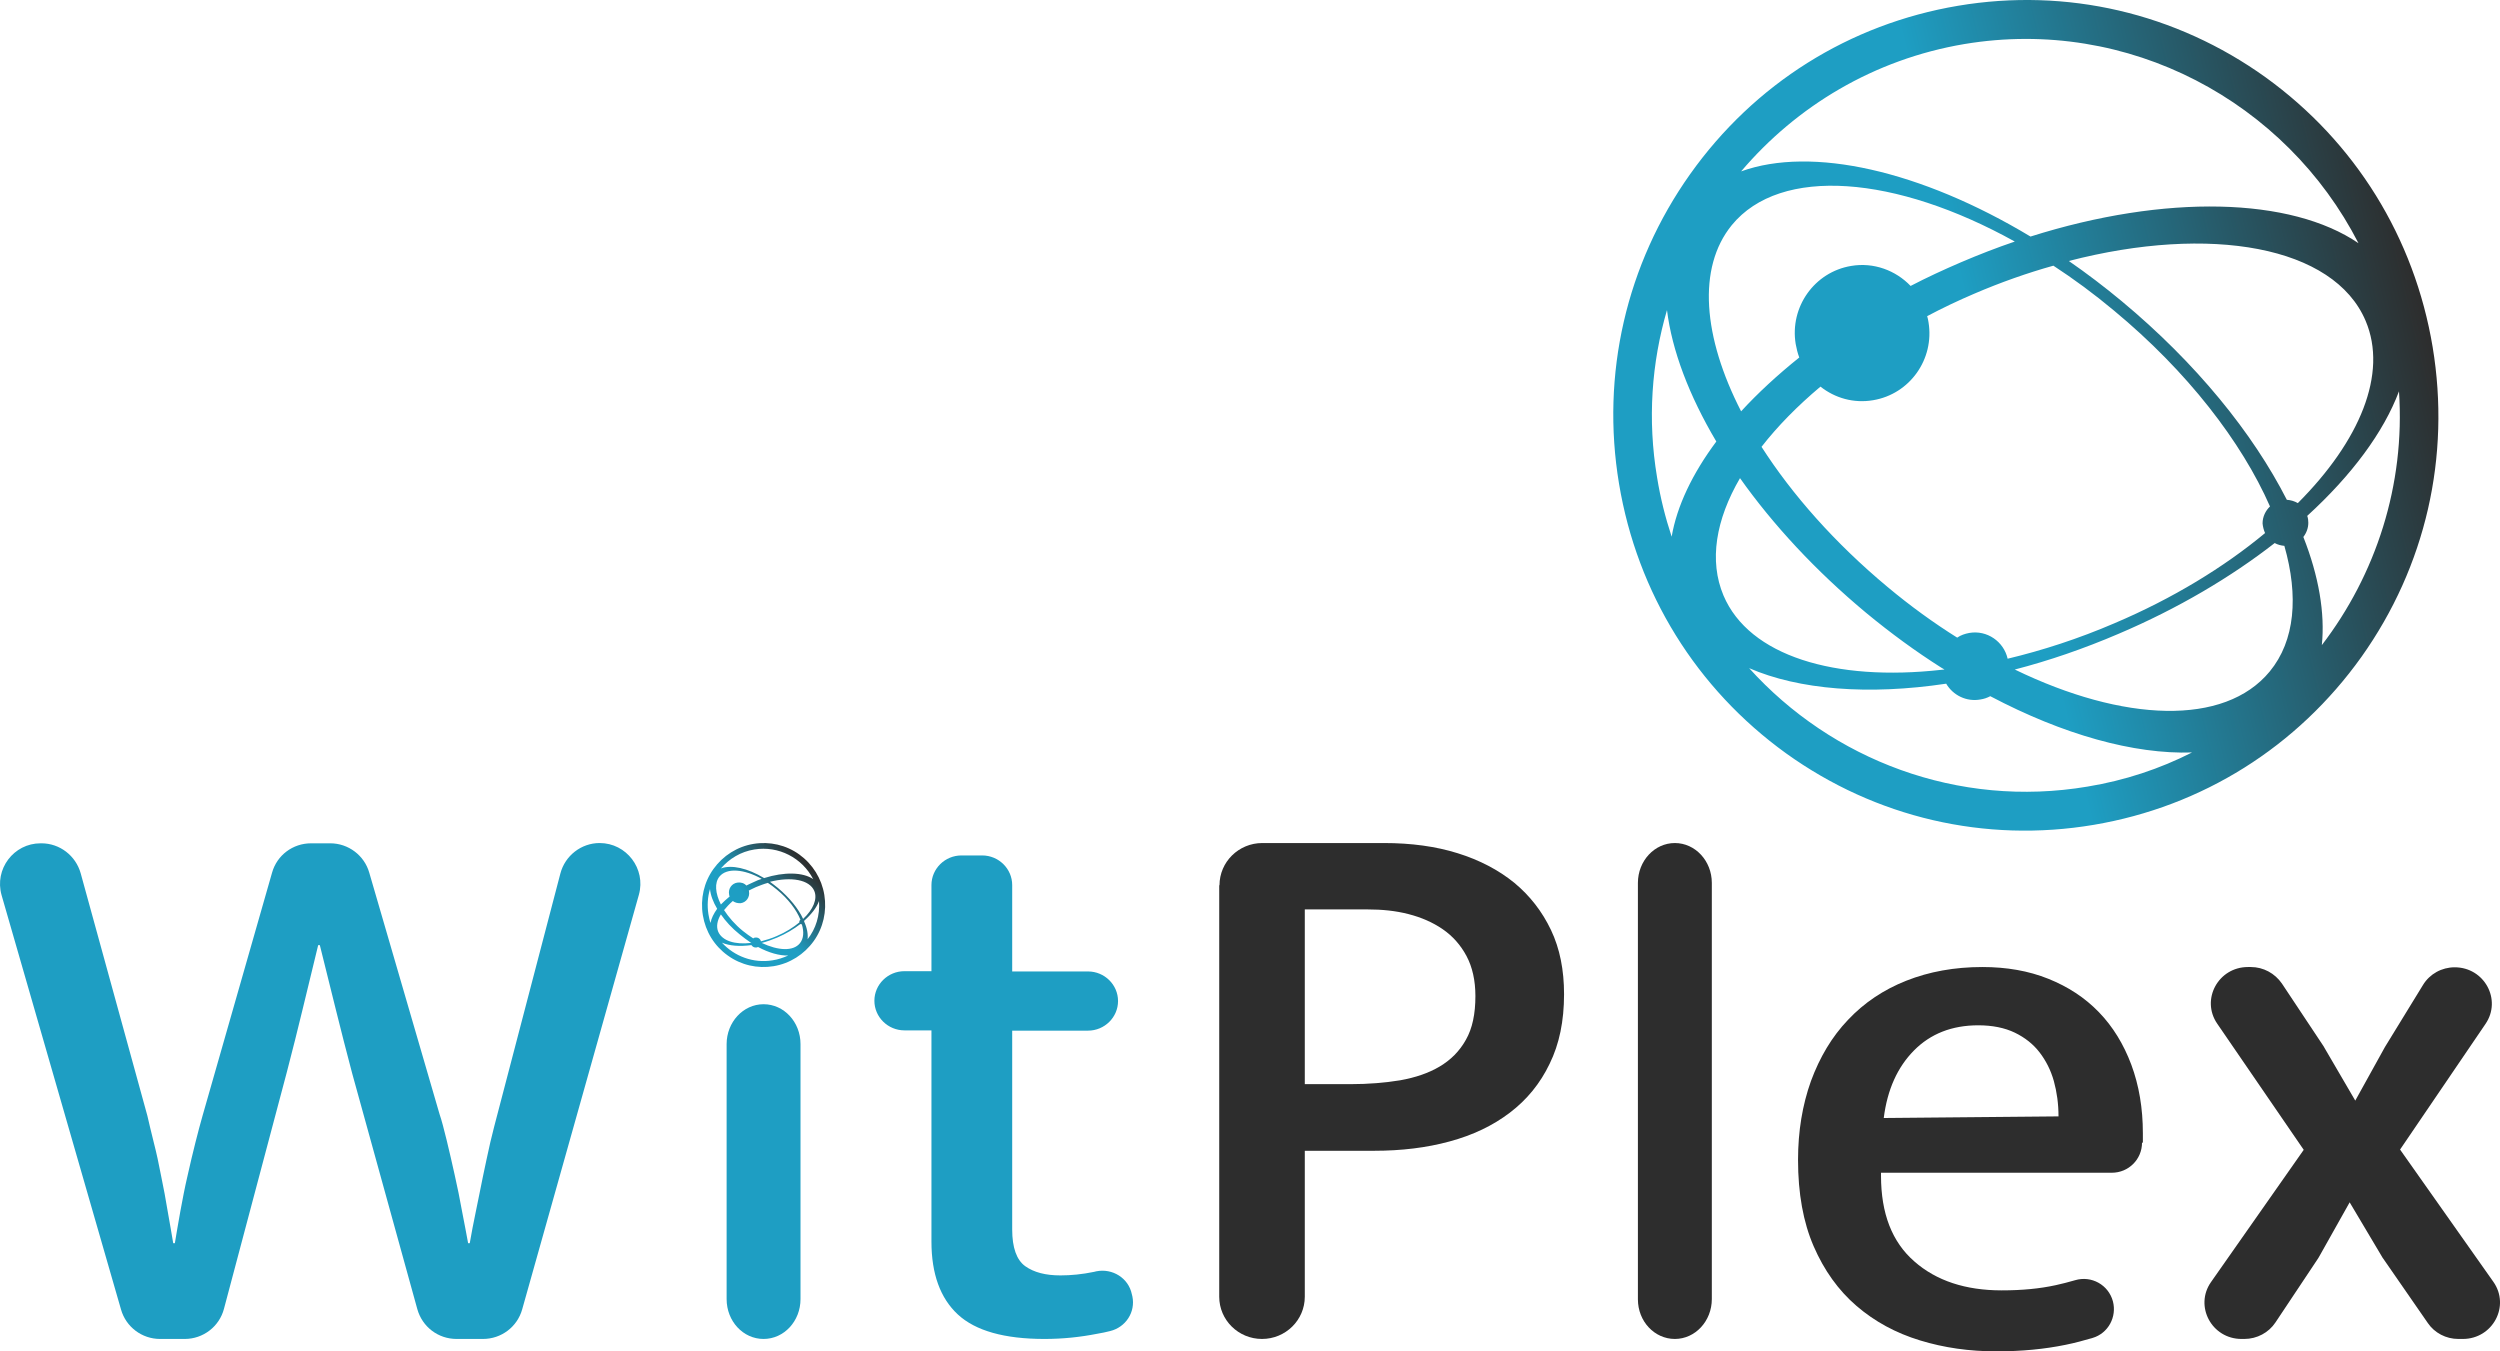 <svg width="74" height="40" viewBox="0 0 74 40" fill="none" xmlns="http://www.w3.org/2000/svg">
<path d="M1.226 24.962C1.77 24.962 2.241 25.328 2.388 25.848L4.363 33.029C4.412 33.232 4.468 33.492 4.55 33.809C4.631 34.125 4.704 34.459 4.769 34.808C4.842 35.157 4.907 35.506 4.964 35.856C5.029 36.205 5.078 36.522 5.127 36.798H5.176C5.224 36.522 5.273 36.205 5.338 35.856C5.403 35.506 5.468 35.157 5.55 34.808C5.631 34.459 5.704 34.125 5.785 33.817C5.866 33.508 5.931 33.24 5.997 33.021L8.053 25.831C8.199 25.311 8.671 24.962 9.207 24.962H9.776C10.312 24.962 10.784 25.32 10.93 25.831L13.011 32.98C13.076 33.167 13.141 33.427 13.222 33.752C13.303 34.077 13.377 34.418 13.458 34.775C13.539 35.133 13.612 35.49 13.677 35.856C13.75 36.221 13.807 36.538 13.856 36.798H13.905C13.954 36.522 14.011 36.205 14.084 35.864C14.157 35.523 14.222 35.173 14.295 34.824C14.368 34.475 14.441 34.133 14.514 33.809C14.596 33.484 14.661 33.199 14.726 32.972L16.587 25.856C16.725 25.328 17.205 24.954 17.749 24.954C18.546 24.954 19.123 25.718 18.912 26.481L15.457 38.756C15.311 39.276 14.84 39.633 14.295 39.633H13.515C12.97 39.633 12.499 39.276 12.352 38.748L10.426 31.778C10.255 31.128 10.093 30.502 9.947 29.909C9.8 29.316 9.638 28.675 9.467 27.976H9.418C9.248 28.675 9.093 29.316 8.955 29.885C8.817 30.462 8.662 31.071 8.492 31.729L6.63 38.739C6.492 39.267 6.013 39.633 5.468 39.633H4.737C4.2 39.633 3.729 39.276 3.583 38.764L0.047 26.497C-0.172 25.726 0.405 24.962 1.201 24.962H1.226Z" fill="#1E9EC3"/>
<path d="M21.508 30.905V38.453C21.508 39.107 21.995 39.633 22.601 39.633C23.207 39.633 23.695 39.107 23.695 38.453V30.905C23.695 30.251 23.207 29.725 22.601 29.725C21.995 29.725 21.508 30.259 21.508 30.905Z" fill="#1E9EC3"/>
<path d="M32.205 30.507H29.961V36.393C29.961 36.932 30.092 37.294 30.345 37.478C30.606 37.663 30.948 37.752 31.389 37.752C31.699 37.752 32.033 37.72 32.384 37.647C32.409 37.639 32.425 37.639 32.449 37.631C32.931 37.535 33.404 37.832 33.502 38.307L33.518 38.371C33.616 38.837 33.322 39.288 32.857 39.4C32.735 39.432 32.613 39.456 32.474 39.48C31.984 39.577 31.462 39.633 30.916 39.633C29.733 39.633 28.876 39.392 28.354 38.91C27.832 38.427 27.571 37.704 27.571 36.755V30.499H26.771C26.282 30.499 25.882 30.105 25.882 29.623C25.882 29.14 26.282 28.747 26.771 28.747H27.571V26.198C27.571 25.715 27.97 25.321 28.46 25.321H29.072C29.561 25.321 29.961 25.715 29.961 26.198V28.755H32.205C32.694 28.755 33.094 29.148 33.094 29.631C33.094 30.113 32.694 30.507 32.205 30.507Z" fill="#1E9EC3"/>
<path d="M36.097 26.204C36.097 25.514 36.665 24.954 37.364 24.954H40.966C41.772 24.954 42.496 25.052 43.146 25.255C43.795 25.457 44.355 25.75 44.824 26.131C45.284 26.513 45.646 26.976 45.909 27.528C46.172 28.08 46.296 28.713 46.296 29.428C46.296 30.223 46.156 30.905 45.868 31.49C45.588 32.074 45.194 32.553 44.692 32.935C44.19 33.317 43.598 33.601 42.907 33.787C42.224 33.974 41.476 34.063 40.678 34.063H38.622V38.383C38.622 39.073 38.055 39.633 37.355 39.633C36.656 39.633 36.089 39.073 36.089 38.383V26.204H36.097ZM38.622 32.091H39.971C40.505 32.091 40.999 32.05 41.443 31.977C41.895 31.896 42.282 31.766 42.611 31.571C42.94 31.376 43.203 31.116 43.392 30.775C43.582 30.442 43.672 30.012 43.672 29.484C43.672 29.022 43.582 28.624 43.409 28.299C43.236 27.974 42.998 27.706 42.702 27.503C42.406 27.3 42.068 27.154 41.69 27.057C41.312 26.959 40.909 26.919 40.489 26.919H38.622V32.091Z" fill="#2D2D2D"/>
<path d="M48.482 38.461V26.134C48.482 25.483 48.973 24.954 49.576 24.954C50.179 24.954 50.67 25.483 50.67 26.134V38.453C50.67 39.104 50.179 39.633 49.576 39.633C48.973 39.633 48.482 39.112 48.482 38.461Z" fill="#2D2D2D"/>
<path d="M63.404 33.822C63.404 34.316 63.006 34.713 62.51 34.713H55.678V34.802C55.678 35.919 56.003 36.761 56.662 37.336C57.313 37.911 58.183 38.195 59.248 38.195C59.842 38.195 60.371 38.146 60.85 38.041C61.038 38 61.224 37.952 61.42 37.895C61.908 37.749 62.412 38.033 62.542 38.519C62.664 38.98 62.404 39.466 61.94 39.603C61.688 39.676 61.428 39.749 61.143 39.806C60.517 39.935 59.834 40 59.094 40C58.297 40 57.548 39.895 56.833 39.676C56.117 39.458 55.491 39.118 54.954 38.656C54.417 38.195 53.994 37.603 53.685 36.891C53.376 36.178 53.222 35.328 53.222 34.332C53.222 33.482 53.352 32.705 53.604 32C53.864 31.296 54.222 30.689 54.702 30.187C55.174 29.685 55.751 29.296 56.426 29.029C57.101 28.762 57.849 28.624 58.679 28.624C59.395 28.624 60.045 28.737 60.631 28.972C61.216 29.207 61.712 29.531 62.127 29.96C62.542 30.389 62.859 30.907 63.087 31.515C63.315 32.13 63.429 32.802 63.429 33.547V33.822H63.404ZM60.932 33.045C60.932 32.672 60.883 32.324 60.794 32C60.704 31.677 60.558 31.393 60.371 31.15C60.184 30.907 59.94 30.713 59.639 30.567C59.338 30.422 58.972 30.349 58.557 30.349C57.776 30.349 57.142 30.6 56.654 31.094C56.166 31.587 55.865 32.251 55.759 33.093L60.932 33.045Z" fill="#2D2D2D"/>
<path d="M71.042 34.027L73.803 37.941C74.308 38.657 73.786 39.633 72.899 39.633H72.766C72.402 39.633 72.062 39.454 71.863 39.161L70.545 37.257C70.528 37.241 70.52 37.217 70.503 37.192L69.55 35.589L68.663 37.168C68.646 37.192 68.638 37.217 68.621 37.241L67.353 39.145C67.154 39.446 66.806 39.633 66.433 39.633H66.35C65.463 39.633 64.949 38.657 65.446 37.949L68.19 34.035L65.629 30.3C65.139 29.584 65.662 28.624 66.54 28.624H66.624C66.996 28.624 67.336 28.811 67.544 29.112L68.771 30.959C68.779 30.976 68.796 30.992 68.804 31.016L69.716 32.578L70.594 30.992L71.722 29.153C71.921 28.827 72.277 28.632 72.659 28.632C73.537 28.632 74.06 29.592 73.571 30.308L71.042 34.027Z" fill="#2D2D2D"/>
<path d="M72.006 10.27C71.467 7.035 69.713 4.202 67.062 2.289C64.41 0.385 61.172 -0.371 57.957 0.171C54.743 0.713 51.929 2.478 50.028 5.155C48.135 7.823 47.385 11.083 47.923 14.317C48.461 17.552 50.215 20.385 52.867 22.298C55.518 24.203 58.757 24.958 61.971 24.416C65.185 23.874 68 22.109 69.901 19.441C71.802 16.764 72.544 13.513 72.006 10.27ZM58.145 1.304C63.007 0.491 67.665 3.012 69.811 7.199C67.812 5.836 64.1 5.738 60.103 7.002C56.856 5.048 53.626 4.317 51.537 5.073C53.177 3.143 55.469 1.756 58.145 1.304ZM67.046 15.779C65.83 16.789 64.312 17.716 62.591 18.447C61.523 18.907 60.454 19.252 59.426 19.498C59.312 18.989 58.814 18.644 58.292 18.735C58.161 18.759 58.039 18.8 57.933 18.874C57.239 18.439 56.546 17.938 55.869 17.372C54.311 16.074 53.046 14.638 52.141 13.226C52.614 12.618 53.201 12.019 53.886 11.444C54.311 11.78 54.865 11.945 55.445 11.846C56.53 11.665 57.264 10.631 57.084 9.539C57.076 9.473 57.06 9.416 57.044 9.358C57.492 9.12 57.957 8.899 58.439 8.693C59.222 8.357 60.013 8.078 60.78 7.864C61.384 8.258 61.987 8.702 62.575 9.194C64.745 10.992 66.352 13.078 67.192 14.991C67.062 15.114 66.972 15.294 66.972 15.492C66.98 15.582 67.005 15.689 67.046 15.779ZM51.26 6.665C52.704 4.9 56.122 5.196 59.638 7.15C59.108 7.33 58.577 7.536 58.039 7.766C57.525 7.987 57.027 8.217 56.554 8.464C56.114 8.004 55.461 7.757 54.792 7.872C53.707 8.053 52.973 9.088 53.152 10.18C53.177 10.319 53.209 10.45 53.258 10.582C52.614 11.099 52.035 11.633 51.537 12.175C50.411 9.982 50.232 7.93 51.26 6.665ZM49.049 14.129C48.763 12.421 48.886 10.738 49.343 9.178C49.489 10.368 49.995 11.707 50.803 13.069C50.093 14.022 49.636 14.982 49.481 15.886C49.294 15.319 49.147 14.736 49.049 14.129ZM51.015 17.626C50.583 16.6 50.786 15.385 51.504 14.153C52.475 15.524 53.74 16.895 55.241 18.143C55.967 18.743 56.709 19.285 57.46 19.761C57.492 19.777 57.525 19.802 57.558 19.818C57.525 19.818 57.501 19.826 57.468 19.826C54.311 20.18 51.774 19.416 51.015 17.626ZM61.792 23.283C57.949 23.932 54.221 22.487 51.774 19.777C53.25 20.418 55.306 20.582 57.607 20.237C57.81 20.582 58.21 20.779 58.618 20.705C58.724 20.689 58.822 20.656 58.912 20.607C61.074 21.748 63.17 22.331 64.884 22.273C63.929 22.758 62.893 23.102 61.792 23.283ZM67.184 19.876C65.846 21.501 62.852 21.378 59.638 19.818C60.65 19.556 61.678 19.203 62.714 18.759C64.468 18.012 66.034 17.084 67.331 16.074C67.421 16.124 67.519 16.148 67.617 16.157C68.041 17.643 67.935 18.965 67.184 19.876ZM67.69 14.794C66.686 12.823 65.006 10.746 62.803 8.915C62.289 8.488 61.759 8.086 61.237 7.725C65.422 6.641 69.085 7.281 70.023 9.498C70.684 11.058 69.852 13.053 68.016 14.892C67.918 14.835 67.804 14.802 67.69 14.794ZM68.726 19.096C68.824 18.152 68.636 17.052 68.179 15.894C68.269 15.779 68.326 15.631 68.326 15.475C68.326 15.401 68.318 15.335 68.294 15.27C69.607 14.071 70.553 12.799 71.01 11.583C71.198 14.358 70.325 17.01 68.726 19.096Z" fill="url(#paint0_linear_2_570)"/>
<path d="M21.542 28.283C21.935 28.567 22.421 28.678 22.9 28.599C23.379 28.52 23.803 28.251 24.086 27.856C24.369 27.461 24.478 26.971 24.4 26.489C24.321 26.006 24.055 25.58 23.662 25.295C23.269 25.011 22.782 24.9 22.304 24.979C21.825 25.058 21.401 25.327 21.118 25.722C20.835 26.117 20.726 26.607 20.804 27.089C20.883 27.572 21.142 27.998 21.542 28.283ZM21.338 27.066C21.479 27.271 21.668 27.477 21.895 27.658C22.005 27.745 22.115 27.832 22.225 27.903C22.233 27.903 22.233 27.911 22.241 27.911C22.233 27.911 22.233 27.911 22.225 27.911C21.754 27.967 21.377 27.848 21.259 27.579C21.197 27.429 21.228 27.247 21.338 27.066ZM21.299 25.943C21.518 25.682 22.021 25.722 22.547 26.014C22.468 26.038 22.39 26.07 22.311 26.109C22.233 26.141 22.162 26.18 22.092 26.212C22.029 26.141 21.927 26.109 21.825 26.125C21.66 26.149 21.55 26.307 21.581 26.473C21.581 26.497 21.589 26.512 21.597 26.536C21.503 26.615 21.416 26.694 21.338 26.773C21.173 26.441 21.142 26.133 21.299 25.943ZM23.662 27.303C23.481 27.453 23.254 27.595 22.994 27.706C22.837 27.777 22.673 27.824 22.523 27.864C22.508 27.785 22.429 27.738 22.351 27.753C22.327 27.753 22.311 27.761 22.296 27.777C22.194 27.714 22.092 27.635 21.989 27.556C21.754 27.366 21.566 27.145 21.432 26.939C21.503 26.852 21.589 26.757 21.691 26.67C21.754 26.718 21.84 26.741 21.927 26.734C22.092 26.71 22.201 26.552 22.17 26.386C22.17 26.378 22.17 26.37 22.162 26.362C22.233 26.331 22.296 26.291 22.374 26.259C22.492 26.212 22.61 26.165 22.728 26.133C22.814 26.188 22.908 26.259 22.994 26.331C23.332 26.607 23.576 26.931 23.693 27.224C23.67 27.239 23.654 27.271 23.662 27.303C23.662 27.303 23.662 27.295 23.662 27.303ZM22.869 28.425C22.296 28.52 21.738 28.306 21.369 27.903C21.589 27.998 21.895 28.022 22.241 27.975C22.272 28.022 22.327 28.054 22.39 28.046C22.406 28.046 22.421 28.038 22.437 28.03C22.759 28.204 23.073 28.291 23.332 28.283C23.191 28.346 23.034 28.401 22.869 28.425ZM23.678 27.919C23.481 28.164 23.034 28.141 22.547 27.911C22.696 27.872 22.853 27.817 23.002 27.753C23.262 27.643 23.497 27.5 23.693 27.35C23.709 27.358 23.717 27.358 23.733 27.358C23.803 27.579 23.788 27.785 23.678 27.919ZM23.026 26.283C22.947 26.22 22.869 26.157 22.79 26.101C23.419 25.943 23.96 26.038 24.102 26.37C24.204 26.607 24.07 26.923 23.772 27.2C23.631 26.892 23.363 26.568 23.026 26.283ZM23.905 27.801C23.921 27.651 23.89 27.469 23.803 27.279C23.803 27.271 23.803 27.271 23.803 27.263V27.255C24.015 27.066 24.172 26.868 24.243 26.67C24.274 27.097 24.149 27.492 23.905 27.801ZM22.327 25.145C23.049 25.026 23.748 25.398 24.07 26.022C23.772 25.817 23.214 25.801 22.618 25.991C22.131 25.698 21.652 25.588 21.338 25.706C21.581 25.422 21.927 25.208 22.327 25.145ZM21.228 26.9C21.126 27.042 21.055 27.184 21.032 27.319C21 27.232 20.985 27.145 20.969 27.058C20.93 26.805 20.945 26.552 21.016 26.315C21.032 26.497 21.11 26.702 21.228 26.9Z" fill="url(#paint1_linear_2_570)"/>
<defs>
<linearGradient id="paint0_linear_2_570" x1="71.833" y1="9.4" x2="48.084" y2="15.12" gradientUnits="userSpaceOnUse">
<stop offset="0.001" stop-color="#2D2D2D"/>
<stop offset="0.538" stop-color="#1E9EC3"/>
</linearGradient>
<linearGradient id="paint1_linear_2_570" x1="23.897" y1="25.573" x2="21.217" y2="28.064" gradientUnits="userSpaceOnUse">
<stop stop-color="#2D2D2D"/>
<stop offset="0.538" stop-color="#1E9EC3"/>
</linearGradient>
</defs>
</svg>

